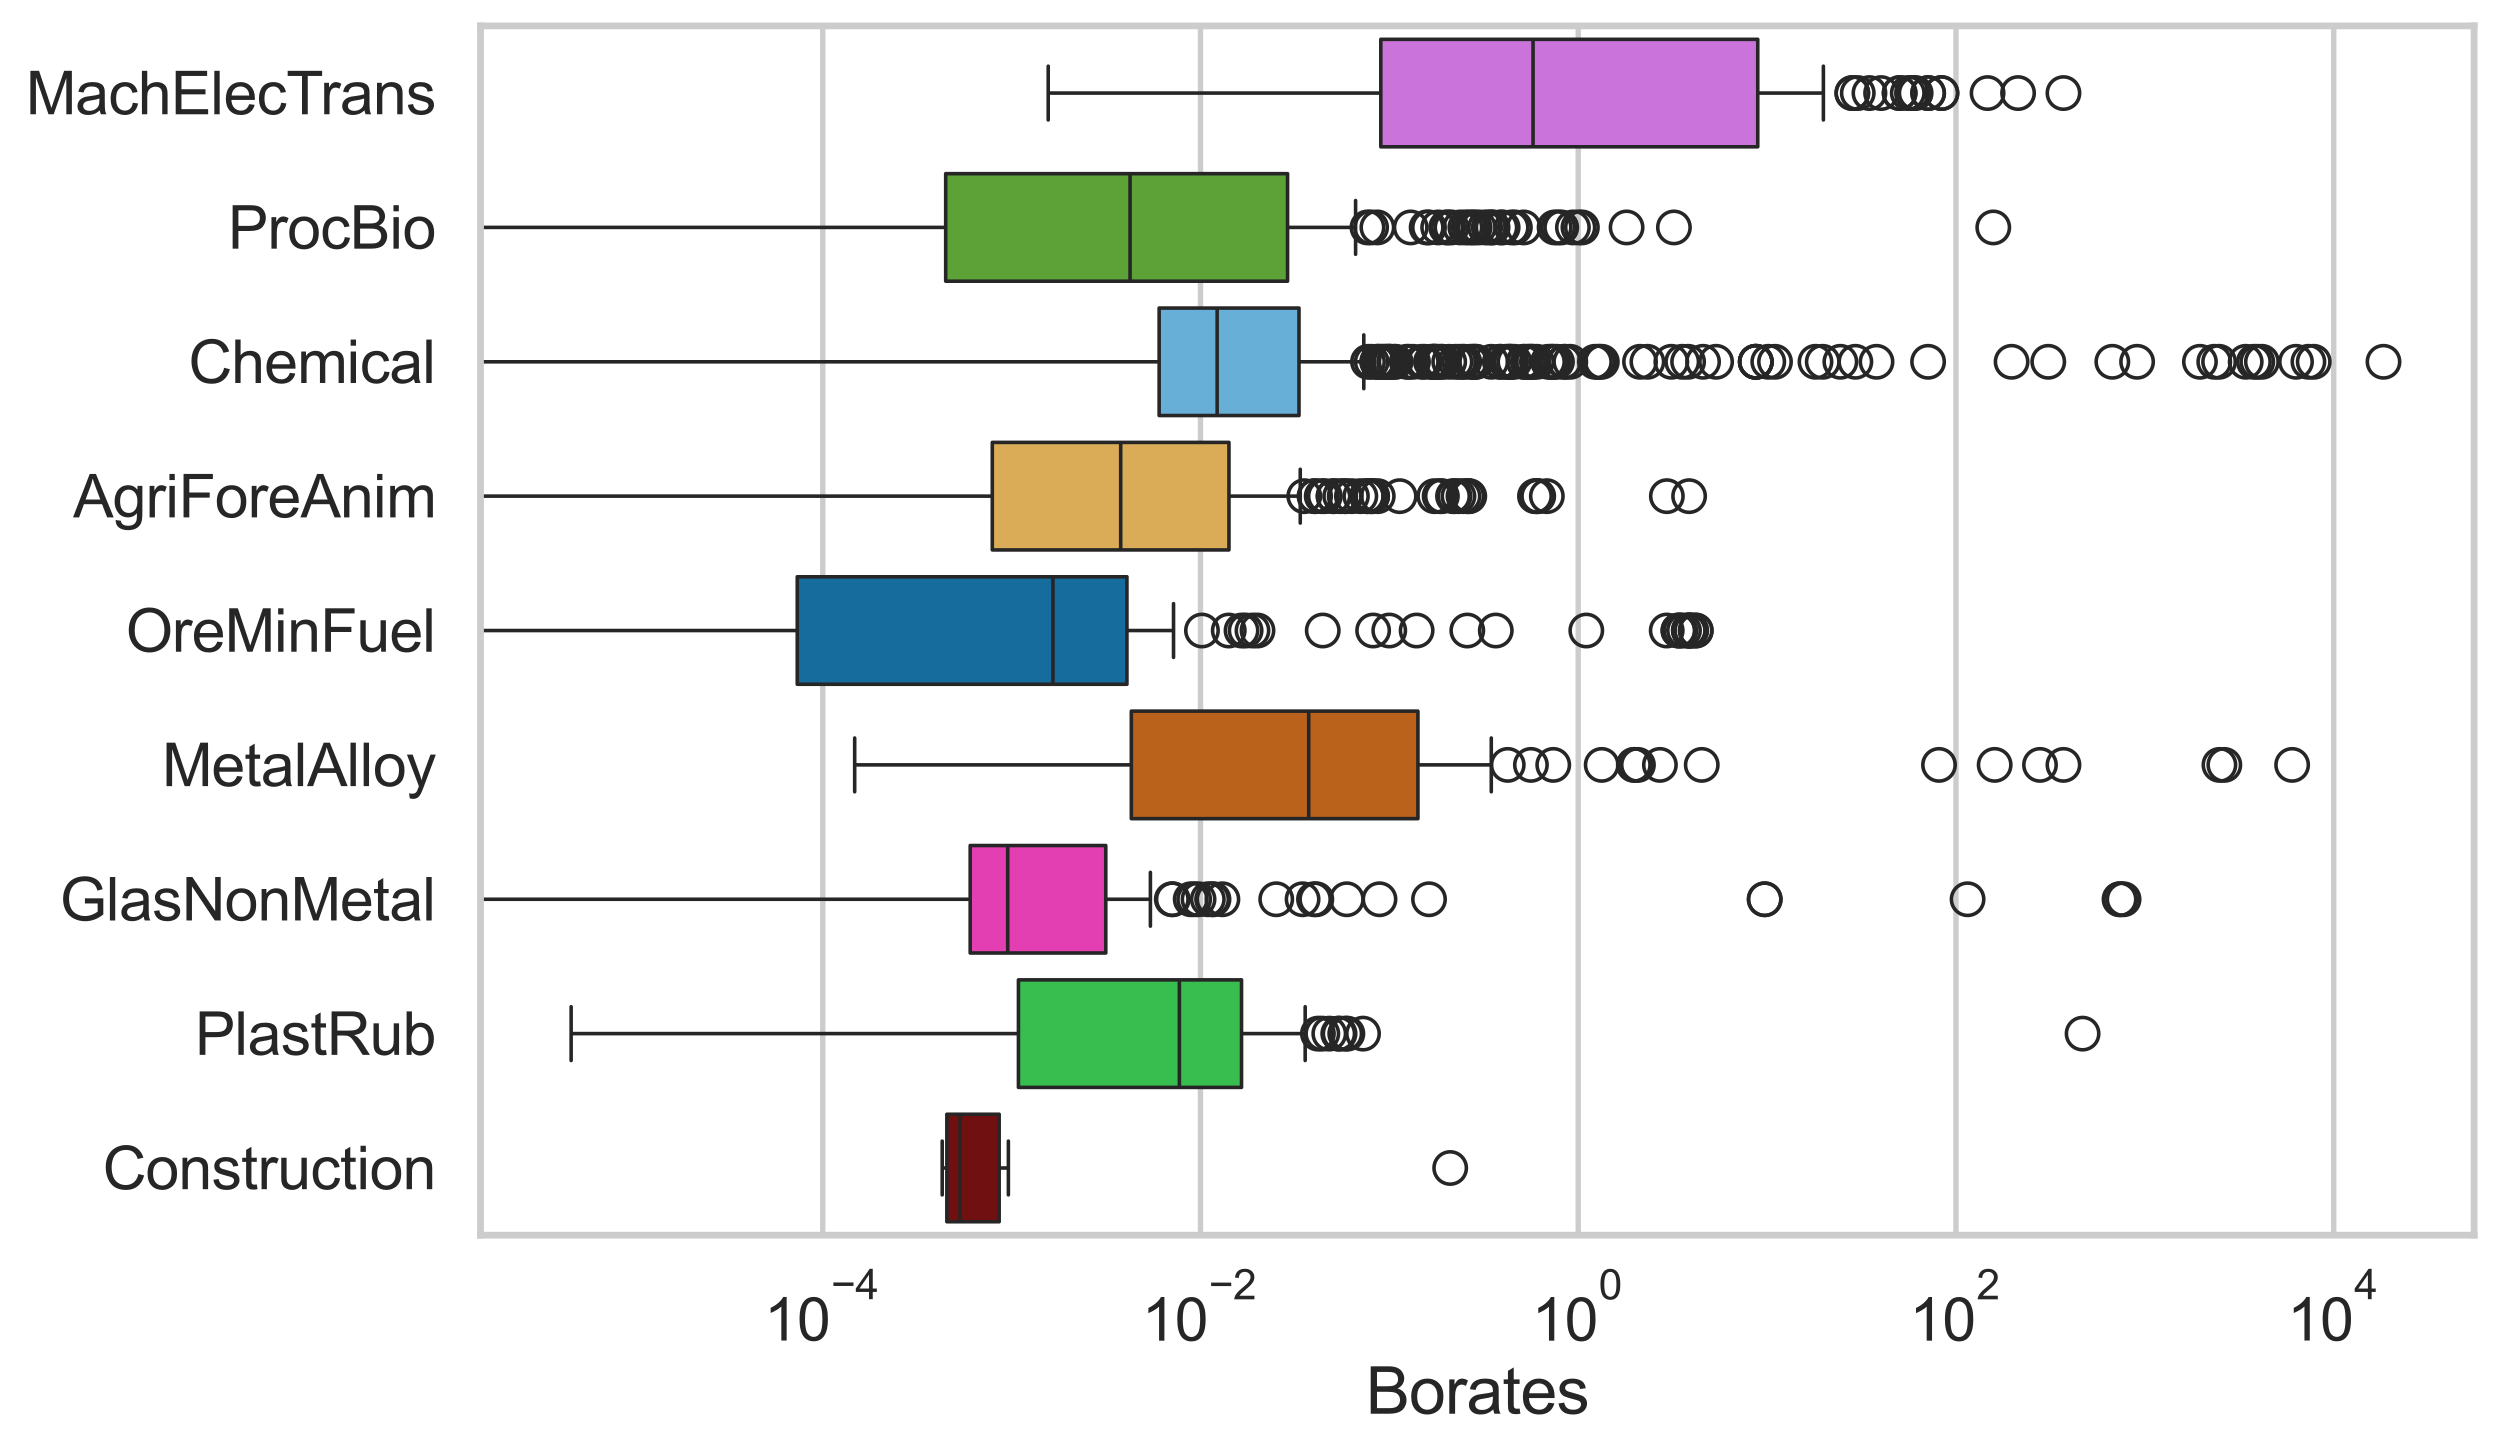 <?xml version="1.0" encoding="utf-8" standalone="no"?>
<!DOCTYPE svg PUBLIC "-//W3C//DTD SVG 1.1//EN"
  "http://www.w3.org/Graphics/SVG/1.1/DTD/svg11.dtd">
<svg xmlns:xlink="http://www.w3.org/1999/xlink" width="695.577pt" height="404.121pt" viewBox="0 0 695.577 404.121" xmlns="http://www.w3.org/2000/svg" version="1.1">
 <defs>
  <style type="text/css">*{stroke-linejoin: round; stroke-linecap: butt}</style>
 </defs>
 <g id="figure_1">
  <g id="patch_1">
   <path d="M 0 404.121 
L 695.577 404.121 
L 695.577 0 
L 0 0 
z
" style="fill: #ffffff"/>
  </g>
  <g id="axes_1">
   <g id="patch_2">
    <path d="M 133.697 343.665 
L 688.377 343.665 
L 688.377 7.2 
L 133.697 7.2 
z
" style="fill: #ffffff"/>
   </g>
   <g id="matplotlib.axis_1">
    <g id="xtick_1">
     <g id="line2d_1">
      <path d="M 228.914 343.665 
L 228.914 7.2 
" clip-path="url(#pd0b790723d)" style="fill: none; stroke: #cccccc; stroke-width: 1.5; stroke-linecap: round"/>
     </g>
     <g id="text_1">
      <!-- $\mathdefault{10^{-4}}$ -->
      <g style="fill: #262626" transform="translate(212.579 373.015) scale(0.165 -0.165)">
       <defs>
        <path id="ArialMT-31" d="M 2384 0 
L 1822 0 
L 1822 3584 
Q 1619 3391 1289 3197 
Q 959 3003 697 2906 
L 697 3450 
Q 1169 3672 1522 3987 
Q 1875 4303 2022 4600 
L 2384 4600 
L 2384 0 
z
" transform="scale(0.016)"/>
        <path id="ArialMT-30" d="M 266 2259 
Q 266 3072 433 3567 
Q 600 4063 929 4331 
Q 1259 4600 1759 4600 
Q 2128 4600 2406 4451 
Q 2684 4303 2865 4023 
Q 3047 3744 3150 3342 
Q 3253 2941 3253 2259 
Q 3253 1453 3087 958 
Q 2922 463 2592 192 
Q 2263 -78 1759 -78 
Q 1097 -78 719 397 
Q 266 969 266 2259 
z
M 844 2259 
Q 844 1131 1108 757 
Q 1372 384 1759 384 
Q 2147 384 2411 759 
Q 2675 1134 2675 2259 
Q 2675 3391 2411 3762 
Q 2147 4134 1753 4134 
Q 1366 4134 1134 3806 
Q 844 3388 844 2259 
z
" transform="scale(0.016)"/>
        <path id="ArialMT-2212" d="M 3381 1997 
L 356 1997 
L 356 2522 
L 3381 2522 
L 3381 1997 
z
" transform="scale(0.016)"/>
        <path id="ArialMT-34" d="M 2069 0 
L 2069 1097 
L 81 1097 
L 81 1613 
L 2172 4581 
L 2631 4581 
L 2631 1613 
L 3250 1613 
L 3250 1097 
L 2631 1097 
L 2631 0 
L 2069 0 
z
M 2069 1613 
L 2069 3678 
L 634 1613 
L 2069 1613 
z
" transform="scale(0.016)"/>
       </defs>
       <use xlink:href="#ArialMT-31" transform="translate(0 0.202)"/>
       <use xlink:href="#ArialMT-30" transform="translate(55.615 0.202)"/>
       <use xlink:href="#ArialMT-2212" transform="translate(112.973 69.895) scale(0.7)"/>
       <use xlink:href="#ArialMT-34" transform="translate(153.852 69.895) scale(0.7)"/>
      </g>
     </g>
    </g>
    <g id="xtick_2">
     <g id="line2d_2">
      <path d="M 334.013 343.665 
L 334.013 7.2 
" clip-path="url(#pd0b790723d)" style="fill: none; stroke: #cccccc; stroke-width: 1.5; stroke-linecap: round"/>
     </g>
     <g id="text_2">
      <!-- $\mathdefault{10^{-2}}$ -->
      <g style="fill: #262626" transform="translate(317.678 373.18) scale(0.165 -0.165)">
       <defs>
        <path id="ArialMT-32" d="M 3222 541 
L 3222 0 
L 194 0 
Q 188 203 259 391 
Q 375 700 629 1000 
Q 884 1300 1366 1694 
Q 2113 2306 2375 2664 
Q 2638 3022 2638 3341 
Q 2638 3675 2398 3904 
Q 2159 4134 1775 4134 
Q 1369 4134 1125 3890 
Q 881 3647 878 3216 
L 300 3275 
Q 359 3922 746 4261 
Q 1134 4600 1788 4600 
Q 2447 4600 2831 4234 
Q 3216 3869 3216 3328 
Q 3216 3053 3103 2787 
Q 2991 2522 2730 2228 
Q 2469 1934 1863 1422 
Q 1356 997 1212 845 
Q 1069 694 975 541 
L 3222 541 
z
" transform="scale(0.016)"/>
       </defs>
       <use xlink:href="#ArialMT-31" transform="translate(0 0.994)"/>
       <use xlink:href="#ArialMT-30" transform="translate(55.615 0.994)"/>
       <use xlink:href="#ArialMT-2212" transform="translate(112.973 70.688) scale(0.7)"/>
       <use xlink:href="#ArialMT-32" transform="translate(153.852 70.688) scale(0.7)"/>
      </g>
     </g>
    </g>
    <g id="xtick_3">
     <g id="line2d_3">
      <path d="M 439.111 343.665 
L 439.111 7.2 
" clip-path="url(#pd0b790723d)" style="fill: none; stroke: #cccccc; stroke-width: 1.5; stroke-linecap: round"/>
     </g>
     <g id="text_3">
      <!-- $\mathdefault{10^{0}}$ -->
      <g style="fill: #262626" transform="translate(426.159 373.18) scale(0.165 -0.165)">
       <use xlink:href="#ArialMT-31" transform="translate(0 0.994)"/>
       <use xlink:href="#ArialMT-30" transform="translate(55.615 0.994)"/>
       <use xlink:href="#ArialMT-30" transform="translate(112.973 70.688) scale(0.7)"/>
      </g>
     </g>
    </g>
    <g id="xtick_4">
     <g id="line2d_4">
      <path d="M 544.21 343.665 
L 544.21 7.2 
" clip-path="url(#pd0b790723d)" style="fill: none; stroke: #cccccc; stroke-width: 1.5; stroke-linecap: round"/>
     </g>
     <g id="text_4">
      <!-- $\mathdefault{10^{2}}$ -->
      <g style="fill: #262626" transform="translate(531.258 373.18) scale(0.165 -0.165)">
       <use xlink:href="#ArialMT-31" transform="translate(0 0.994)"/>
       <use xlink:href="#ArialMT-30" transform="translate(55.615 0.994)"/>
       <use xlink:href="#ArialMT-32" transform="translate(112.973 70.688) scale(0.7)"/>
      </g>
     </g>
    </g>
    <g id="xtick_5">
     <g id="line2d_5">
      <path d="M 649.309 343.665 
L 649.309 7.2 
" clip-path="url(#pd0b790723d)" style="fill: none; stroke: #cccccc; stroke-width: 1.5; stroke-linecap: round"/>
     </g>
     <g id="text_5">
      <!-- $\mathdefault{10^{4}}$ -->
      <g style="fill: #262626" transform="translate(636.356 373.015) scale(0.165 -0.165)">
       <use xlink:href="#ArialMT-31" transform="translate(0 0.202)"/>
       <use xlink:href="#ArialMT-30" transform="translate(55.615 0.202)"/>
       <use xlink:href="#ArialMT-34" transform="translate(112.973 69.895) scale(0.7)"/>
      </g>
     </g>
    </g>
    <g id="text_6">
     <!-- Borates -->
     <g style="fill: #262626" transform="translate(380.022 393.344) scale(0.18 -0.18)">
      <defs>
       <path id="ArialMT-42" d="M 469 0 
L 469 4581 
L 2188 4581 
Q 2713 4581 3030 4442 
Q 3347 4303 3526 4014 
Q 3706 3725 3706 3409 
Q 3706 3116 3547 2856 
Q 3388 2597 3066 2438 
Q 3481 2316 3704 2022 
Q 3928 1728 3928 1328 
Q 3928 1006 3792 729 
Q 3656 453 3456 303 
Q 3256 153 2954 76 
Q 2653 0 2216 0 
L 469 0 
z
M 1075 2656 
L 2066 2656 
Q 2469 2656 2644 2709 
Q 2875 2778 2992 2937 
Q 3109 3097 3109 3338 
Q 3109 3566 3000 3739 
Q 2891 3913 2687 3977 
Q 2484 4041 1991 4041 
L 1075 4041 
L 1075 2656 
z
M 1075 541 
L 2216 541 
Q 2509 541 2628 563 
Q 2838 600 2978 687 
Q 3119 775 3209 942 
Q 3300 1109 3300 1328 
Q 3300 1584 3169 1773 
Q 3038 1963 2805 2039 
Q 2572 2116 2134 2116 
L 1075 2116 
L 1075 541 
z
" transform="scale(0.016)"/>
       <path id="ArialMT-6f" d="M 213 1659 
Q 213 2581 725 3025 
Q 1153 3394 1769 3394 
Q 2453 3394 2887 2945 
Q 3322 2497 3322 1706 
Q 3322 1066 3130 698 
Q 2938 331 2570 128 
Q 2203 -75 1769 -75 
Q 1072 -75 642 372 
Q 213 819 213 1659 
z
M 791 1659 
Q 791 1022 1069 705 
Q 1347 388 1769 388 
Q 2188 388 2466 706 
Q 2744 1025 2744 1678 
Q 2744 2294 2464 2611 
Q 2184 2928 1769 2928 
Q 1347 2928 1069 2612 
Q 791 2297 791 1659 
z
" transform="scale(0.016)"/>
       <path id="ArialMT-72" d="M 416 0 
L 416 3319 
L 922 3319 
L 922 2816 
Q 1116 3169 1280 3281 
Q 1444 3394 1641 3394 
Q 1925 3394 2219 3213 
L 2025 2691 
Q 1819 2813 1613 2813 
Q 1428 2813 1281 2702 
Q 1134 2591 1072 2394 
Q 978 2094 978 1738 
L 978 0 
L 416 0 
z
" transform="scale(0.016)"/>
       <path id="ArialMT-61" d="M 2588 409 
Q 2275 144 1986 34 
Q 1697 -75 1366 -75 
Q 819 -75 525 192 
Q 231 459 231 875 
Q 231 1119 342 1320 
Q 453 1522 633 1644 
Q 813 1766 1038 1828 
Q 1203 1872 1538 1913 
Q 2219 1994 2541 2106 
Q 2544 2222 2544 2253 
Q 2544 2597 2384 2738 
Q 2169 2928 1744 2928 
Q 1347 2928 1158 2789 
Q 969 2650 878 2297 
L 328 2372 
Q 403 2725 575 2942 
Q 747 3159 1072 3276 
Q 1397 3394 1825 3394 
Q 2250 3394 2515 3294 
Q 2781 3194 2906 3042 
Q 3031 2891 3081 2659 
Q 3109 2516 3109 2141 
L 3109 1391 
Q 3109 606 3145 398 
Q 3181 191 3288 0 
L 2700 0 
Q 2613 175 2588 409 
z
M 2541 1666 
Q 2234 1541 1622 1453 
Q 1275 1403 1131 1340 
Q 988 1278 909 1158 
Q 831 1038 831 891 
Q 831 666 1001 516 
Q 1172 366 1500 366 
Q 1825 366 2078 508 
Q 2331 650 2450 897 
Q 2541 1088 2541 1459 
L 2541 1666 
z
" transform="scale(0.016)"/>
       <path id="ArialMT-74" d="M 1650 503 
L 1731 6 
Q 1494 -44 1306 -44 
Q 1000 -44 831 53 
Q 663 150 594 308 
Q 525 466 525 972 
L 525 2881 
L 113 2881 
L 113 3319 
L 525 3319 
L 525 4141 
L 1084 4478 
L 1084 3319 
L 1650 3319 
L 1650 2881 
L 1084 2881 
L 1084 941 
Q 1084 700 1114 631 
Q 1144 563 1211 522 
Q 1278 481 1403 481 
Q 1497 481 1650 503 
z
" transform="scale(0.016)"/>
       <path id="ArialMT-65" d="M 2694 1069 
L 3275 997 
Q 3138 488 2766 206 
Q 2394 -75 1816 -75 
Q 1088 -75 661 373 
Q 234 822 234 1631 
Q 234 2469 665 2931 
Q 1097 3394 1784 3394 
Q 2450 3394 2872 2941 
Q 3294 2488 3294 1666 
Q 3294 1616 3291 1516 
L 816 1516 
Q 847 969 1125 678 
Q 1403 388 1819 388 
Q 2128 388 2347 550 
Q 2566 713 2694 1069 
z
M 847 1978 
L 2700 1978 
Q 2663 2397 2488 2606 
Q 2219 2931 1791 2931 
Q 1403 2931 1139 2672 
Q 875 2413 847 1978 
z
" transform="scale(0.016)"/>
       <path id="ArialMT-73" d="M 197 991 
L 753 1078 
Q 800 744 1014 566 
Q 1228 388 1613 388 
Q 2000 388 2187 545 
Q 2375 703 2375 916 
Q 2375 1106 2209 1216 
Q 2094 1291 1634 1406 
Q 1016 1563 777 1677 
Q 538 1791 414 1992 
Q 291 2194 291 2438 
Q 291 2659 392 2848 
Q 494 3038 669 3163 
Q 800 3259 1026 3326 
Q 1253 3394 1513 3394 
Q 1903 3394 2198 3281 
Q 2494 3169 2634 2976 
Q 2775 2784 2828 2463 
L 2278 2388 
Q 2241 2644 2061 2787 
Q 1881 2931 1553 2931 
Q 1166 2931 1000 2803 
Q 834 2675 834 2503 
Q 834 2394 903 2306 
Q 972 2216 1119 2156 
Q 1203 2125 1616 2013 
Q 2213 1853 2448 1751 
Q 2684 1650 2818 1456 
Q 2953 1263 2953 975 
Q 2953 694 2789 445 
Q 2625 197 2315 61 
Q 2006 -75 1616 -75 
Q 969 -75 630 194 
Q 291 463 197 991 
z
" transform="scale(0.016)"/>
      </defs>
      <use xlink:href="#ArialMT-42"/>
      <use xlink:href="#ArialMT-6f" transform="translate(66.699 0)"/>
      <use xlink:href="#ArialMT-72" transform="translate(122.314 0)"/>
      <use xlink:href="#ArialMT-61" transform="translate(155.615 0)"/>
      <use xlink:href="#ArialMT-74" transform="translate(211.23 0)"/>
      <use xlink:href="#ArialMT-65" transform="translate(239.014 0)"/>
      <use xlink:href="#ArialMT-73" transform="translate(294.629 0)"/>
     </g>
    </g>
   </g>
   <g id="matplotlib.axis_2">
    <g id="ytick_1">
     <g id="text_7">
      <!-- MachElecTrans -->
      <g style="fill: #262626" transform="translate(7.2 31.798) scale(0.165 -0.165)">
       <defs>
        <path id="ArialMT-4d" d="M 475 0 
L 475 4581 
L 1388 4581 
L 2472 1338 
Q 2622 884 2691 659 
Q 2769 909 2934 1394 
L 4031 4581 
L 4847 4581 
L 4847 0 
L 4263 0 
L 4263 3834 
L 2931 0 
L 2384 0 
L 1059 3900 
L 1059 0 
L 475 0 
z
" transform="scale(0.016)"/>
        <path id="ArialMT-63" d="M 2588 1216 
L 3141 1144 
Q 3050 572 2676 248 
Q 2303 -75 1759 -75 
Q 1078 -75 664 370 
Q 250 816 250 1647 
Q 250 2184 428 2587 
Q 606 2991 970 3192 
Q 1334 3394 1763 3394 
Q 2303 3394 2647 3120 
Q 2991 2847 3088 2344 
L 2541 2259 
Q 2463 2594 2264 2762 
Q 2066 2931 1784 2931 
Q 1359 2931 1093 2626 
Q 828 2322 828 1663 
Q 828 994 1084 691 
Q 1341 388 1753 388 
Q 2084 388 2306 591 
Q 2528 794 2588 1216 
z
" transform="scale(0.016)"/>
        <path id="ArialMT-68" d="M 422 0 
L 422 4581 
L 984 4581 
L 984 2938 
Q 1378 3394 1978 3394 
Q 2347 3394 2619 3248 
Q 2891 3103 3008 2847 
Q 3125 2591 3125 2103 
L 3125 0 
L 2563 0 
L 2563 2103 
Q 2563 2525 2380 2717 
Q 2197 2909 1863 2909 
Q 1613 2909 1392 2779 
Q 1172 2650 1078 2428 
Q 984 2206 984 1816 
L 984 0 
L 422 0 
z
" transform="scale(0.016)"/>
        <path id="ArialMT-45" d="M 506 0 
L 506 4581 
L 3819 4581 
L 3819 4041 
L 1113 4041 
L 1113 2638 
L 3647 2638 
L 3647 2100 
L 1113 2100 
L 1113 541 
L 3925 541 
L 3925 0 
L 506 0 
z
" transform="scale(0.016)"/>
        <path id="ArialMT-6c" d="M 409 0 
L 409 4581 
L 972 4581 
L 972 0 
L 409 0 
z
" transform="scale(0.016)"/>
        <path id="ArialMT-54" d="M 1659 0 
L 1659 4041 
L 150 4041 
L 150 4581 
L 3781 4581 
L 3781 4041 
L 2266 4041 
L 2266 0 
L 1659 0 
z
" transform="scale(0.016)"/>
        <path id="ArialMT-6e" d="M 422 0 
L 422 3319 
L 928 3319 
L 928 2847 
Q 1294 3394 1984 3394 
Q 2284 3394 2536 3286 
Q 2788 3178 2913 3003 
Q 3038 2828 3088 2588 
Q 3119 2431 3119 2041 
L 3119 0 
L 2556 0 
L 2556 2019 
Q 2556 2363 2490 2533 
Q 2425 2703 2258 2804 
Q 2091 2906 1866 2906 
Q 1506 2906 1245 2678 
Q 984 2450 984 1813 
L 984 0 
L 422 0 
z
" transform="scale(0.016)"/>
       </defs>
       <use xlink:href="#ArialMT-4d"/>
       <use xlink:href="#ArialMT-61" transform="translate(83.301 0)"/>
       <use xlink:href="#ArialMT-63" transform="translate(138.916 0)"/>
       <use xlink:href="#ArialMT-68" transform="translate(188.916 0)"/>
       <use xlink:href="#ArialMT-45" transform="translate(244.531 0)"/>
       <use xlink:href="#ArialMT-6c" transform="translate(311.23 0)"/>
       <use xlink:href="#ArialMT-65" transform="translate(333.447 0)"/>
       <use xlink:href="#ArialMT-63" transform="translate(389.062 0)"/>
       <use xlink:href="#ArialMT-54" transform="translate(439.062 0)"/>
       <use xlink:href="#ArialMT-72" transform="translate(496.396 0)"/>
       <use xlink:href="#ArialMT-61" transform="translate(529.697 0)"/>
       <use xlink:href="#ArialMT-6e" transform="translate(585.312 0)"/>
       <use xlink:href="#ArialMT-73" transform="translate(640.928 0)"/>
      </g>
     </g>
    </g>
    <g id="ytick_2">
     <g id="text_8">
      <!-- ProcBio -->
      <g style="fill: #262626" transform="translate(63.424 69.183) scale(0.165 -0.165)">
       <defs>
        <path id="ArialMT-50" d="M 494 0 
L 494 4581 
L 2222 4581 
Q 2678 4581 2919 4538 
Q 3256 4481 3484 4323 
Q 3713 4166 3852 3881 
Q 3991 3597 3991 3256 
Q 3991 2672 3619 2267 
Q 3247 1863 2275 1863 
L 1100 1863 
L 1100 0 
L 494 0 
z
M 1100 2403 
L 2284 2403 
Q 2872 2403 3119 2622 
Q 3366 2841 3366 3238 
Q 3366 3525 3220 3729 
Q 3075 3934 2838 4000 
Q 2684 4041 2272 4041 
L 1100 4041 
L 1100 2403 
z
" transform="scale(0.016)"/>
        <path id="ArialMT-69" d="M 425 3934 
L 425 4581 
L 988 4581 
L 988 3934 
L 425 3934 
z
M 425 0 
L 425 3319 
L 988 3319 
L 988 0 
L 425 0 
z
" transform="scale(0.016)"/>
       </defs>
       <use xlink:href="#ArialMT-50"/>
       <use xlink:href="#ArialMT-72" transform="translate(66.699 0)"/>
       <use xlink:href="#ArialMT-6f" transform="translate(100 0)"/>
       <use xlink:href="#ArialMT-63" transform="translate(155.615 0)"/>
       <use xlink:href="#ArialMT-42" transform="translate(205.615 0)"/>
       <use xlink:href="#ArialMT-69" transform="translate(272.314 0)"/>
       <use xlink:href="#ArialMT-6f" transform="translate(294.531 0)"/>
      </g>
     </g>
    </g>
    <g id="ytick_3">
     <g id="text_9">
      <!-- Chemical -->
      <g style="fill: #262626" transform="translate(52.428 106.568) scale(0.165 -0.165)">
       <defs>
        <path id="ArialMT-43" d="M 3763 1606 
L 4369 1453 
Q 4178 706 3683 314 
Q 3188 -78 2472 -78 
Q 1731 -78 1267 223 
Q 803 525 561 1097 
Q 319 1669 319 2325 
Q 319 3041 592 3573 
Q 866 4106 1370 4382 
Q 1875 4659 2481 4659 
Q 3169 4659 3637 4309 
Q 4106 3959 4291 3325 
L 3694 3184 
Q 3534 3684 3231 3912 
Q 2928 4141 2469 4141 
Q 1941 4141 1586 3887 
Q 1231 3634 1087 3207 
Q 944 2781 944 2328 
Q 944 1744 1114 1308 
Q 1284 872 1643 656 
Q 2003 441 2422 441 
Q 2931 441 3284 734 
Q 3638 1028 3763 1606 
z
" transform="scale(0.016)"/>
        <path id="ArialMT-6d" d="M 422 0 
L 422 3319 
L 925 3319 
L 925 2853 
Q 1081 3097 1340 3245 
Q 1600 3394 1931 3394 
Q 2300 3394 2536 3241 
Q 2772 3088 2869 2813 
Q 3263 3394 3894 3394 
Q 4388 3394 4653 3120 
Q 4919 2847 4919 2278 
L 4919 0 
L 4359 0 
L 4359 2091 
Q 4359 2428 4304 2576 
Q 4250 2725 4106 2815 
Q 3963 2906 3769 2906 
Q 3419 2906 3187 2673 
Q 2956 2441 2956 1928 
L 2956 0 
L 2394 0 
L 2394 2156 
Q 2394 2531 2256 2718 
Q 2119 2906 1806 2906 
Q 1569 2906 1367 2781 
Q 1166 2656 1075 2415 
Q 984 2175 984 1722 
L 984 0 
L 422 0 
z
" transform="scale(0.016)"/>
       </defs>
       <use xlink:href="#ArialMT-43"/>
       <use xlink:href="#ArialMT-68" transform="translate(72.217 0)"/>
       <use xlink:href="#ArialMT-65" transform="translate(127.832 0)"/>
       <use xlink:href="#ArialMT-6d" transform="translate(183.447 0)"/>
       <use xlink:href="#ArialMT-69" transform="translate(266.748 0)"/>
       <use xlink:href="#ArialMT-63" transform="translate(288.965 0)"/>
       <use xlink:href="#ArialMT-61" transform="translate(338.965 0)"/>
       <use xlink:href="#ArialMT-6c" transform="translate(394.58 0)"/>
      </g>
     </g>
    </g>
    <g id="ytick_4">
     <g id="text_10">
      <!-- AgriForeAnim -->
      <g style="fill: #262626" transform="translate(20.341 143.953) scale(0.165 -0.165)">
       <defs>
        <path id="ArialMT-41" d="M -9 0 
L 1750 4581 
L 2403 4581 
L 4278 0 
L 3588 0 
L 3053 1388 
L 1138 1388 
L 634 0 
L -9 0 
z
M 1313 1881 
L 2866 1881 
L 2388 3150 
Q 2169 3728 2063 4100 
Q 1975 3659 1816 3225 
L 1313 1881 
z
" transform="scale(0.016)"/>
        <path id="ArialMT-67" d="M 319 -275 
L 866 -356 
Q 900 -609 1056 -725 
Q 1266 -881 1628 -881 
Q 2019 -881 2231 -725 
Q 2444 -569 2519 -288 
Q 2563 -116 2559 434 
Q 2191 0 1641 0 
Q 956 0 581 494 
Q 206 988 206 1678 
Q 206 2153 378 2554 
Q 550 2956 876 3175 
Q 1203 3394 1644 3394 
Q 2231 3394 2613 2919 
L 2613 3319 
L 3131 3319 
L 3131 450 
Q 3131 -325 2973 -648 
Q 2816 -972 2473 -1159 
Q 2131 -1347 1631 -1347 
Q 1038 -1347 672 -1080 
Q 306 -813 319 -275 
z
M 784 1719 
Q 784 1066 1043 766 
Q 1303 466 1694 466 
Q 2081 466 2343 764 
Q 2606 1063 2606 1700 
Q 2606 2309 2336 2618 
Q 2066 2928 1684 2928 
Q 1309 2928 1046 2623 
Q 784 2319 784 1719 
z
" transform="scale(0.016)"/>
        <path id="ArialMT-46" d="M 525 0 
L 525 4581 
L 3616 4581 
L 3616 4041 
L 1131 4041 
L 1131 2622 
L 3281 2622 
L 3281 2081 
L 1131 2081 
L 1131 0 
L 525 0 
z
" transform="scale(0.016)"/>
       </defs>
       <use xlink:href="#ArialMT-41"/>
       <use xlink:href="#ArialMT-67" transform="translate(66.699 0)"/>
       <use xlink:href="#ArialMT-72" transform="translate(122.314 0)"/>
       <use xlink:href="#ArialMT-69" transform="translate(155.615 0)"/>
       <use xlink:href="#ArialMT-46" transform="translate(177.832 0)"/>
       <use xlink:href="#ArialMT-6f" transform="translate(238.916 0)"/>
       <use xlink:href="#ArialMT-72" transform="translate(294.531 0)"/>
       <use xlink:href="#ArialMT-65" transform="translate(327.832 0)"/>
       <use xlink:href="#ArialMT-41" transform="translate(383.447 0)"/>
       <use xlink:href="#ArialMT-6e" transform="translate(450.146 0)"/>
       <use xlink:href="#ArialMT-69" transform="translate(505.762 0)"/>
       <use xlink:href="#ArialMT-6d" transform="translate(527.979 0)"/>
      </g>
     </g>
    </g>
    <g id="ytick_5">
     <g id="text_11">
      <!-- OreMinFuel -->
      <g style="fill: #262626" transform="translate(35.013 181.337) scale(0.165 -0.165)">
       <defs>
        <path id="ArialMT-4f" d="M 309 2231 
Q 309 3372 921 4017 
Q 1534 4663 2503 4663 
Q 3138 4663 3647 4359 
Q 4156 4056 4423 3514 
Q 4691 2972 4691 2284 
Q 4691 1588 4409 1038 
Q 4128 488 3612 205 
Q 3097 -78 2500 -78 
Q 1853 -78 1343 234 
Q 834 547 571 1087 
Q 309 1628 309 2231 
z
M 934 2222 
Q 934 1394 1379 917 
Q 1825 441 2497 441 
Q 3181 441 3623 922 
Q 4066 1403 4066 2288 
Q 4066 2847 3877 3264 
Q 3688 3681 3323 3911 
Q 2959 4141 2506 4141 
Q 1863 4141 1398 3698 
Q 934 3256 934 2222 
z
" transform="scale(0.016)"/>
        <path id="ArialMT-75" d="M 2597 0 
L 2597 488 
Q 2209 -75 1544 -75 
Q 1250 -75 995 37 
Q 741 150 617 320 
Q 494 491 444 738 
Q 409 903 409 1263 
L 409 3319 
L 972 3319 
L 972 1478 
Q 972 1038 1006 884 
Q 1059 663 1231 536 
Q 1403 409 1656 409 
Q 1909 409 2131 539 
Q 2353 669 2445 892 
Q 2538 1116 2538 1541 
L 2538 3319 
L 3100 3319 
L 3100 0 
L 2597 0 
z
" transform="scale(0.016)"/>
       </defs>
       <use xlink:href="#ArialMT-4f"/>
       <use xlink:href="#ArialMT-72" transform="translate(77.783 0)"/>
       <use xlink:href="#ArialMT-65" transform="translate(111.084 0)"/>
       <use xlink:href="#ArialMT-4d" transform="translate(166.699 0)"/>
       <use xlink:href="#ArialMT-69" transform="translate(250 0)"/>
       <use xlink:href="#ArialMT-6e" transform="translate(272.217 0)"/>
       <use xlink:href="#ArialMT-46" transform="translate(327.832 0)"/>
       <use xlink:href="#ArialMT-75" transform="translate(388.916 0)"/>
       <use xlink:href="#ArialMT-65" transform="translate(444.531 0)"/>
       <use xlink:href="#ArialMT-6c" transform="translate(500.146 0)"/>
      </g>
     </g>
    </g>
    <g id="ytick_6">
     <g id="text_12">
      <!-- MetalAlloy -->
      <g style="fill: #262626" transform="translate(45.088 218.722) scale(0.165 -0.165)">
       <defs>
        <path id="ArialMT-79" d="M 397 -1278 
L 334 -750 
Q 519 -800 656 -800 
Q 844 -800 956 -737 
Q 1069 -675 1141 -563 
Q 1194 -478 1313 -144 
Q 1328 -97 1363 -6 
L 103 3319 
L 709 3319 
L 1400 1397 
Q 1534 1031 1641 628 
Q 1738 1016 1872 1384 
L 2581 3319 
L 3144 3319 
L 1881 -56 
Q 1678 -603 1566 -809 
Q 1416 -1088 1222 -1217 
Q 1028 -1347 759 -1347 
Q 597 -1347 397 -1278 
z
" transform="scale(0.016)"/>
       </defs>
       <use xlink:href="#ArialMT-4d"/>
       <use xlink:href="#ArialMT-65" transform="translate(83.301 0)"/>
       <use xlink:href="#ArialMT-74" transform="translate(138.916 0)"/>
       <use xlink:href="#ArialMT-61" transform="translate(166.699 0)"/>
       <use xlink:href="#ArialMT-6c" transform="translate(222.314 0)"/>
       <use xlink:href="#ArialMT-41" transform="translate(244.531 0)"/>
       <use xlink:href="#ArialMT-6c" transform="translate(311.23 0)"/>
       <use xlink:href="#ArialMT-6c" transform="translate(333.447 0)"/>
       <use xlink:href="#ArialMT-6f" transform="translate(355.664 0)"/>
       <use xlink:href="#ArialMT-79" transform="translate(411.279 0)"/>
      </g>
     </g>
    </g>
    <g id="ytick_7">
     <g id="text_13">
      <!-- GlasNonMetal -->
      <g style="fill: #262626" transform="translate(16.659 256.107) scale(0.165 -0.165)">
       <defs>
        <path id="ArialMT-47" d="M 2638 1797 
L 2638 2334 
L 4578 2338 
L 4578 638 
Q 4131 281 3656 101 
Q 3181 -78 2681 -78 
Q 2006 -78 1454 211 
Q 903 500 622 1047 
Q 341 1594 341 2269 
Q 341 2938 620 3517 
Q 900 4097 1425 4378 
Q 1950 4659 2634 4659 
Q 3131 4659 3532 4498 
Q 3934 4338 4162 4050 
Q 4391 3763 4509 3300 
L 3963 3150 
Q 3859 3500 3706 3700 
Q 3553 3900 3268 4020 
Q 2984 4141 2638 4141 
Q 2222 4141 1919 4014 
Q 1616 3888 1430 3681 
Q 1244 3475 1141 3228 
Q 966 2803 966 2306 
Q 966 1694 1177 1281 
Q 1388 869 1791 669 
Q 2194 469 2647 469 
Q 3041 469 3416 620 
Q 3791 772 3984 944 
L 3984 1797 
L 2638 1797 
z
" transform="scale(0.016)"/>
        <path id="ArialMT-4e" d="M 488 0 
L 488 4581 
L 1109 4581 
L 3516 984 
L 3516 4581 
L 4097 4581 
L 4097 0 
L 3475 0 
L 1069 3600 
L 1069 0 
L 488 0 
z
" transform="scale(0.016)"/>
       </defs>
       <use xlink:href="#ArialMT-47"/>
       <use xlink:href="#ArialMT-6c" transform="translate(77.783 0)"/>
       <use xlink:href="#ArialMT-61" transform="translate(100 0)"/>
       <use xlink:href="#ArialMT-73" transform="translate(155.615 0)"/>
       <use xlink:href="#ArialMT-4e" transform="translate(205.615 0)"/>
       <use xlink:href="#ArialMT-6f" transform="translate(277.832 0)"/>
       <use xlink:href="#ArialMT-6e" transform="translate(333.447 0)"/>
       <use xlink:href="#ArialMT-4d" transform="translate(389.062 0)"/>
       <use xlink:href="#ArialMT-65" transform="translate(472.363 0)"/>
       <use xlink:href="#ArialMT-74" transform="translate(527.979 0)"/>
       <use xlink:href="#ArialMT-61" transform="translate(555.762 0)"/>
       <use xlink:href="#ArialMT-6c" transform="translate(611.377 0)"/>
      </g>
     </g>
    </g>
    <g id="ytick_8">
     <g id="text_14">
      <!-- PlastRub -->
      <g style="fill: #262626" transform="translate(54.248 293.492) scale(0.165 -0.165)">
       <defs>
        <path id="ArialMT-52" d="M 503 0 
L 503 4581 
L 2534 4581 
Q 3147 4581 3465 4457 
Q 3784 4334 3975 4021 
Q 4166 3709 4166 3331 
Q 4166 2844 3850 2509 
Q 3534 2175 2875 2084 
Q 3116 1969 3241 1856 
Q 3506 1613 3744 1247 
L 4541 0 
L 3778 0 
L 3172 953 
Q 2906 1366 2734 1584 
Q 2563 1803 2427 1890 
Q 2291 1978 2150 2013 
Q 2047 2034 1813 2034 
L 1109 2034 
L 1109 0 
L 503 0 
z
M 1109 2559 
L 2413 2559 
Q 2828 2559 3062 2645 
Q 3297 2731 3419 2920 
Q 3541 3109 3541 3331 
Q 3541 3656 3305 3865 
Q 3069 4075 2559 4075 
L 1109 4075 
L 1109 2559 
z
" transform="scale(0.016)"/>
        <path id="ArialMT-62" d="M 941 0 
L 419 0 
L 419 4581 
L 981 4581 
L 981 2947 
Q 1338 3394 1891 3394 
Q 2197 3394 2470 3270 
Q 2744 3147 2920 2923 
Q 3097 2700 3197 2384 
Q 3297 2069 3297 1709 
Q 3297 856 2875 390 
Q 2453 -75 1863 -75 
Q 1275 -75 941 416 
L 941 0 
z
M 934 1684 
Q 934 1088 1097 822 
Q 1363 388 1816 388 
Q 2184 388 2453 708 
Q 2722 1028 2722 1663 
Q 2722 2313 2464 2622 
Q 2206 2931 1841 2931 
Q 1472 2931 1203 2611 
Q 934 2291 934 1684 
z
" transform="scale(0.016)"/>
       </defs>
       <use xlink:href="#ArialMT-50"/>
       <use xlink:href="#ArialMT-6c" transform="translate(66.699 0)"/>
       <use xlink:href="#ArialMT-61" transform="translate(88.916 0)"/>
       <use xlink:href="#ArialMT-73" transform="translate(144.531 0)"/>
       <use xlink:href="#ArialMT-74" transform="translate(194.531 0)"/>
       <use xlink:href="#ArialMT-52" transform="translate(222.314 0)"/>
       <use xlink:href="#ArialMT-75" transform="translate(294.531 0)"/>
       <use xlink:href="#ArialMT-62" transform="translate(350.146 0)"/>
      </g>
     </g>
    </g>
    <g id="ytick_9">
     <g id="text_15">
      <!-- Construction -->
      <g style="fill: #262626" transform="translate(28.575 330.877) scale(0.165 -0.165)">
       <use xlink:href="#ArialMT-43"/>
       <use xlink:href="#ArialMT-6f" transform="translate(72.217 0)"/>
       <use xlink:href="#ArialMT-6e" transform="translate(127.832 0)"/>
       <use xlink:href="#ArialMT-73" transform="translate(183.447 0)"/>
       <use xlink:href="#ArialMT-74" transform="translate(233.447 0)"/>
       <use xlink:href="#ArialMT-72" transform="translate(261.23 0)"/>
       <use xlink:href="#ArialMT-75" transform="translate(294.531 0)"/>
       <use xlink:href="#ArialMT-63" transform="translate(350.146 0)"/>
       <use xlink:href="#ArialMT-74" transform="translate(400.146 0)"/>
       <use xlink:href="#ArialMT-69" transform="translate(427.93 0)"/>
       <use xlink:href="#ArialMT-6f" transform="translate(450.146 0)"/>
       <use xlink:href="#ArialMT-6e" transform="translate(505.762 0)"/>
      </g>
     </g>
    </g>
   </g>
   <g id="patch_3">
    <path d="M 384.185 10.938 
L 384.185 40.846 
L 489.058 40.846 
L 489.058 10.938 
L 384.185 10.938 
z
" clip-path="url(#pd0b790723d)" style="fill: #ca74db; stroke: #262626; stroke-linejoin: miter"/>
   </g>
   <g id="line2d_6">
    <path d="M 384.185 25.892 
L 291.645 25.892 
" clip-path="url(#pd0b790723d)" style="fill: none; stroke: #262626"/>
   </g>
   <g id="line2d_7">
    <path d="M 489.058 25.892 
L 507.322 25.892 
" clip-path="url(#pd0b790723d)" style="fill: none; stroke: #262626"/>
   </g>
   <g id="line2d_8">
    <path d="M 291.645 18.415 
L 291.645 33.369 
" clip-path="url(#pd0b790723d)" style="fill: none; stroke: #262626; stroke-linecap: round"/>
   </g>
   <g id="line2d_9">
    <path d="M 507.322 18.415 
L 507.322 33.369 
" clip-path="url(#pd0b790723d)" style="fill: none; stroke: #262626; stroke-linecap: round"/>
   </g>
   <g id="line2d_10">
    <defs>
     <path id="mae27920787" d="M 0 4.5 
C 1.193 4.5 2.338 4.026 3.182 3.182 
C 4.026 2.338 4.5 1.193 4.5 0 
C 4.5 -1.193 4.026 -2.338 3.182 -3.182 
C 2.338 -4.026 1.193 -4.5 0 -4.5 
C -1.193 -4.5 -2.338 -4.026 -3.182 -3.182 
C -4.026 -2.338 -4.5 -1.193 -4.5 0 
C -4.5 1.193 -4.026 2.338 -3.182 3.182 
C -2.338 4.026 -1.193 4.5 0 4.5 
z
" style="stroke: #262626"/>
    </defs>
    <g clip-path="url(#pd0b790723d)">
     <use xlink:href="#mae27920787" x="520.139" y="25.892" style="fill-opacity: 0; stroke: #262626"/>
     <use xlink:href="#mae27920787" x="528.538" y="25.892" style="fill-opacity: 0; stroke: #262626"/>
     <use xlink:href="#mae27920787" x="530.808" y="25.892" style="fill-opacity: 0; stroke: #262626"/>
     <use xlink:href="#mae27920787" x="532.039" y="25.892" style="fill-opacity: 0; stroke: #262626"/>
     <use xlink:href="#mae27920787" x="540.173" y="25.892" style="fill-opacity: 0; stroke: #262626"/>
     <use xlink:href="#mae27920787" x="553.007" y="25.892" style="fill-opacity: 0; stroke: #262626"/>
     <use xlink:href="#mae27920787" x="516.889" y="25.892" style="fill-opacity: 0; stroke: #262626"/>
     <use xlink:href="#mae27920787" x="561.489" y="25.892" style="fill-opacity: 0; stroke: #262626"/>
     <use xlink:href="#mae27920787" x="515.378" y="25.892" style="fill-opacity: 0; stroke: #262626"/>
     <use xlink:href="#mae27920787" x="515.379" y="25.892" style="fill-opacity: 0; stroke: #262626"/>
     <use xlink:href="#mae27920787" x="536.468" y="25.892" style="fill-opacity: 0; stroke: #262626"/>
     <use xlink:href="#mae27920787" x="574.117" y="25.892" style="fill-opacity: 0; stroke: #262626"/>
     <use xlink:href="#mae27920787" x="528.536" y="25.892" style="fill-opacity: 0; stroke: #262626"/>
     <use xlink:href="#mae27920787" x="532.036" y="25.892" style="fill-opacity: 0; stroke: #262626"/>
     <use xlink:href="#mae27920787" x="523.383" y="25.892" style="fill-opacity: 0; stroke: #262626"/>
     <use xlink:href="#mae27920787" x="532.987" y="25.892" style="fill-opacity: 0; stroke: #262626"/>
     <use xlink:href="#mae27920787" x="536.466" y="25.892" style="fill-opacity: 0; stroke: #262626"/>
     <use xlink:href="#mae27920787" x="540.171" y="25.892" style="fill-opacity: 0; stroke: #262626"/>
    </g>
   </g>
   <g id="patch_4">
    <path d="M 263.121 48.323 
L 263.121 78.231 
L 358.24 78.231 
L 358.24 48.323 
L 263.121 48.323 
z
" clip-path="url(#pd0b790723d)" style="fill: #5ca236; stroke: #262626; stroke-linejoin: miter"/>
   </g>
   <g id="line2d_11">
    <path d="M 263.121 63.277 
L -1 63.277 
" clip-path="url(#pd0b790723d)" style="fill: none; stroke: #262626"/>
   </g>
   <g id="line2d_12">
    <path d="M 358.24 63.277 
L 377.168 63.277 
" clip-path="url(#pd0b790723d)" style="fill: none; stroke: #262626"/>
   </g>
   <g id="line2d_13">
    <path clip-path="url(#pd0b790723d)" style="fill: none; stroke: #262626; stroke-linecap: round"/>
   </g>
   <g id="line2d_14">
    <path d="M 377.168 55.8 
L 377.168 70.754 
" clip-path="url(#pd0b790723d)" style="fill: none; stroke: #262626; stroke-linecap: round"/>
   </g>
   <g id="line2d_15">
    <g clip-path="url(#pd0b790723d)">
     <use xlink:href="#mae27920787" x="554.592" y="63.277" style="fill-opacity: 0; stroke: #262626"/>
     <use xlink:href="#mae27920787" x="407.718" y="63.277" style="fill-opacity: 0; stroke: #262626"/>
     <use xlink:href="#mae27920787" x="402.93" y="63.277" style="fill-opacity: 0; stroke: #262626"/>
     <use xlink:href="#mae27920787" x="465.736" y="63.277" style="fill-opacity: 0; stroke: #262626"/>
     <use xlink:href="#mae27920787" x="440.125" y="63.277" style="fill-opacity: 0; stroke: #262626"/>
     <use xlink:href="#mae27920787" x="380.476" y="63.277" style="fill-opacity: 0; stroke: #262626"/>
     <use xlink:href="#mae27920787" x="439.171" y="63.277" style="fill-opacity: 0; stroke: #262626"/>
     <use xlink:href="#mae27920787" x="452.568" y="63.277" style="fill-opacity: 0; stroke: #262626"/>
     <use xlink:href="#mae27920787" x="418.081" y="63.277" style="fill-opacity: 0; stroke: #262626"/>
     <use xlink:href="#mae27920787" x="420.576" y="63.277" style="fill-opacity: 0; stroke: #262626"/>
     <use xlink:href="#mae27920787" x="396.942" y="63.277" style="fill-opacity: 0; stroke: #262626"/>
     <use xlink:href="#mae27920787" x="403.842" y="63.277" style="fill-opacity: 0; stroke: #262626"/>
     <use xlink:href="#mae27920787" x="415.278" y="63.277" style="fill-opacity: 0; stroke: #262626"/>
     <use xlink:href="#mae27920787" x="413.204" y="63.277" style="fill-opacity: 0; stroke: #262626"/>
     <use xlink:href="#mae27920787" x="434.382" y="63.277" style="fill-opacity: 0; stroke: #262626"/>
     <use xlink:href="#mae27920787" x="421.478" y="63.277" style="fill-opacity: 0; stroke: #262626"/>
     <use xlink:href="#mae27920787" x="381.482" y="63.277" style="fill-opacity: 0; stroke: #262626"/>
     <use xlink:href="#mae27920787" x="437.633" y="63.277" style="fill-opacity: 0; stroke: #262626"/>
     <use xlink:href="#mae27920787" x="415.111" y="63.277" style="fill-opacity: 0; stroke: #262626"/>
     <use xlink:href="#mae27920787" x="432.541" y="63.277" style="fill-opacity: 0; stroke: #262626"/>
     <use xlink:href="#mae27920787" x="402.378" y="63.277" style="fill-opacity: 0; stroke: #262626"/>
     <use xlink:href="#mae27920787" x="400.141" y="63.277" style="fill-opacity: 0; stroke: #262626"/>
     <use xlink:href="#mae27920787" x="414.22" y="63.277" style="fill-opacity: 0; stroke: #262626"/>
     <use xlink:href="#mae27920787" x="408.657" y="63.277" style="fill-opacity: 0; stroke: #262626"/>
     <use xlink:href="#mae27920787" x="397.589" y="63.277" style="fill-opacity: 0; stroke: #262626"/>
     <use xlink:href="#mae27920787" x="411.448" y="63.277" style="fill-opacity: 0; stroke: #262626"/>
     <use xlink:href="#mae27920787" x="410.292" y="63.277" style="fill-opacity: 0; stroke: #262626"/>
     <use xlink:href="#mae27920787" x="423.925" y="63.277" style="fill-opacity: 0; stroke: #262626"/>
     <use xlink:href="#mae27920787" x="409.561" y="63.277" style="fill-opacity: 0; stroke: #262626"/>
     <use xlink:href="#mae27920787" x="383.233" y="63.277" style="fill-opacity: 0; stroke: #262626"/>
     <use xlink:href="#mae27920787" x="433.527" y="63.277" style="fill-opacity: 0; stroke: #262626"/>
     <use xlink:href="#mae27920787" x="406.262" y="63.277" style="fill-opacity: 0; stroke: #262626"/>
     <use xlink:href="#mae27920787" x="417.454" y="63.277" style="fill-opacity: 0; stroke: #262626"/>
     <use xlink:href="#mae27920787" x="392.503" y="63.277" style="fill-opacity: 0; stroke: #262626"/>
    </g>
   </g>
   <g id="patch_5">
    <path d="M 322.511 85.708 
L 322.511 115.616 
L 361.421 115.616 
L 361.421 85.708 
L 322.511 85.708 
z
" clip-path="url(#pd0b790723d)" style="fill: #68afd7; stroke: #262626; stroke-linejoin: miter"/>
   </g>
   <g id="line2d_16">
    <path d="M 322.511 100.662 
L -1 100.662 
" clip-path="url(#pd0b790723d)" style="fill: none; stroke: #262626"/>
   </g>
   <g id="line2d_17">
    <path d="M 361.421 100.662 
L 379.448 100.662 
" clip-path="url(#pd0b790723d)" style="fill: none; stroke: #262626"/>
   </g>
   <g id="line2d_18">
    <path clip-path="url(#pd0b790723d)" style="fill: none; stroke: #262626; stroke-linecap: round"/>
   </g>
   <g id="line2d_19">
    <path d="M 379.448 93.185 
L 379.448 108.139 
" clip-path="url(#pd0b790723d)" style="fill: none; stroke: #262626; stroke-linecap: round"/>
   </g>
   <g id="line2d_20">
    <g clip-path="url(#pd0b790723d)">
     <use xlink:href="#mae27920787" x="435.474" y="100.662" style="fill-opacity: 0; stroke: #262626"/>
     <use xlink:href="#mae27920787" x="419.98" y="100.662" style="fill-opacity: 0; stroke: #262626"/>
     <use xlink:href="#mae27920787" x="432.366" y="100.662" style="fill-opacity: 0; stroke: #262626"/>
     <use xlink:href="#mae27920787" x="424.111" y="100.662" style="fill-opacity: 0; stroke: #262626"/>
     <use xlink:href="#mae27920787" x="468.053" y="100.662" style="fill-opacity: 0; stroke: #262626"/>
     <use xlink:href="#mae27920787" x="384.796" y="100.662" style="fill-opacity: 0; stroke: #262626"/>
     <use xlink:href="#mae27920787" x="628.052" y="100.662" style="fill-opacity: 0; stroke: #262626"/>
     <use xlink:href="#mae27920787" x="409.932" y="100.662" style="fill-opacity: 0; stroke: #262626"/>
     <use xlink:href="#mae27920787" x="426.474" y="100.662" style="fill-opacity: 0; stroke: #262626"/>
     <use xlink:href="#mae27920787" x="488.521" y="100.662" style="fill-opacity: 0; stroke: #262626"/>
     <use xlink:href="#mae27920787" x="399.56" y="100.662" style="fill-opacity: 0; stroke: #262626"/>
     <use xlink:href="#mae27920787" x="473.842" y="100.662" style="fill-opacity: 0; stroke: #262626"/>
     <use xlink:href="#mae27920787" x="398.875" y="100.662" style="fill-opacity: 0; stroke: #262626"/>
     <use xlink:href="#mae27920787" x="488.521" y="100.662" style="fill-opacity: 0; stroke: #262626"/>
     <use xlink:href="#mae27920787" x="409.786" y="100.662" style="fill-opacity: 0; stroke: #262626"/>
     <use xlink:href="#mae27920787" x="396.387" y="100.662" style="fill-opacity: 0; stroke: #262626"/>
     <use xlink:href="#mae27920787" x="403.217" y="100.662" style="fill-opacity: 0; stroke: #262626"/>
     <use xlink:href="#mae27920787" x="399.131" y="100.662" style="fill-opacity: 0; stroke: #262626"/>
     <use xlink:href="#mae27920787" x="522.104" y="100.662" style="fill-opacity: 0; stroke: #262626"/>
     <use xlink:href="#mae27920787" x="380.624" y="100.662" style="fill-opacity: 0; stroke: #262626"/>
     <use xlink:href="#mae27920787" x="569.892" y="100.662" style="fill-opacity: 0; stroke: #262626"/>
     <use xlink:href="#mae27920787" x="385.776" y="100.662" style="fill-opacity: 0; stroke: #262626"/>
     <use xlink:href="#mae27920787" x="405.995" y="100.662" style="fill-opacity: 0; stroke: #262626"/>
     <use xlink:href="#mae27920787" x="404.954" y="100.662" style="fill-opacity: 0; stroke: #262626"/>
     <use xlink:href="#mae27920787" x="433.193" y="100.662" style="fill-opacity: 0; stroke: #262626"/>
     <use xlink:href="#mae27920787" x="401.112" y="100.662" style="fill-opacity: 0; stroke: #262626"/>
     <use xlink:href="#mae27920787" x="436.899" y="100.662" style="fill-opacity: 0; stroke: #262626"/>
     <use xlink:href="#mae27920787" x="431.808" y="100.662" style="fill-opacity: 0; stroke: #262626"/>
     <use xlink:href="#mae27920787" x="387.892" y="100.662" style="fill-opacity: 0; stroke: #262626"/>
     <use xlink:href="#mae27920787" x="393.135" y="100.662" style="fill-opacity: 0; stroke: #262626"/>
     <use xlink:href="#mae27920787" x="408.988" y="100.662" style="fill-opacity: 0; stroke: #262626"/>
     <use xlink:href="#mae27920787" x="469.683" y="100.662" style="fill-opacity: 0; stroke: #262626"/>
     <use xlink:href="#mae27920787" x="616.077" y="100.662" style="fill-opacity: 0; stroke: #262626"/>
     <use xlink:href="#mae27920787" x="642.273" y="100.662" style="fill-opacity: 0; stroke: #262626"/>
     <use xlink:href="#mae27920787" x="383.273" y="100.662" style="fill-opacity: 0; stroke: #262626"/>
     <use xlink:href="#mae27920787" x="423.932" y="100.662" style="fill-opacity: 0; stroke: #262626"/>
     <use xlink:href="#mae27920787" x="512.044" y="100.662" style="fill-opacity: 0; stroke: #262626"/>
     <use xlink:href="#mae27920787" x="507.144" y="100.662" style="fill-opacity: 0; stroke: #262626"/>
     <use xlink:href="#mae27920787" x="426.394" y="100.662" style="fill-opacity: 0; stroke: #262626"/>
     <use xlink:href="#mae27920787" x="386.057" y="100.662" style="fill-opacity: 0; stroke: #262626"/>
     <use xlink:href="#mae27920787" x="425.385" y="100.662" style="fill-opacity: 0; stroke: #262626"/>
     <use xlink:href="#mae27920787" x="617.418" y="100.662" style="fill-opacity: 0; stroke: #262626"/>
     <use xlink:href="#mae27920787" x="419.617" y="100.662" style="fill-opacity: 0; stroke: #262626"/>
     <use xlink:href="#mae27920787" x="612.091" y="100.662" style="fill-opacity: 0; stroke: #262626"/>
     <use xlink:href="#mae27920787" x="536.457" y="100.662" style="fill-opacity: 0; stroke: #262626"/>
     <use xlink:href="#mae27920787" x="400.142" y="100.662" style="fill-opacity: 0; stroke: #262626"/>
     <use xlink:href="#mae27920787" x="420.328" y="100.662" style="fill-opacity: 0; stroke: #262626"/>
     <use xlink:href="#mae27920787" x="516.22" y="100.662" style="fill-opacity: 0; stroke: #262626"/>
     <use xlink:href="#mae27920787" x="406.939" y="100.662" style="fill-opacity: 0; stroke: #262626"/>
     <use xlink:href="#mae27920787" x="465.019" y="100.662" style="fill-opacity: 0; stroke: #262626"/>
     <use xlink:href="#mae27920787" x="491.984" y="100.662" style="fill-opacity: 0; stroke: #262626"/>
     <use xlink:href="#mae27920787" x="425.098" y="100.662" style="fill-opacity: 0; stroke: #262626"/>
     <use xlink:href="#mae27920787" x="383.17" y="100.662" style="fill-opacity: 0; stroke: #262626"/>
     <use xlink:href="#mae27920787" x="431.511" y="100.662" style="fill-opacity: 0; stroke: #262626"/>
     <use xlink:href="#mae27920787" x="388.307" y="100.662" style="fill-opacity: 0; stroke: #262626"/>
     <use xlink:href="#mae27920787" x="488.521" y="100.662" style="fill-opacity: 0; stroke: #262626"/>
     <use xlink:href="#mae27920787" x="643.749" y="100.662" style="fill-opacity: 0; stroke: #262626"/>
     <use xlink:href="#mae27920787" x="407.395" y="100.662" style="fill-opacity: 0; stroke: #262626"/>
     <use xlink:href="#mae27920787" x="663.164" y="100.662" style="fill-opacity: 0; stroke: #262626"/>
     <use xlink:href="#mae27920787" x="392.009" y="100.662" style="fill-opacity: 0; stroke: #262626"/>
     <use xlink:href="#mae27920787" x="417.308" y="100.662" style="fill-opacity: 0; stroke: #262626"/>
     <use xlink:href="#mae27920787" x="421.355" y="100.662" style="fill-opacity: 0; stroke: #262626"/>
     <use xlink:href="#mae27920787" x="444.61" y="100.662" style="fill-opacity: 0; stroke: #262626"/>
     <use xlink:href="#mae27920787" x="638.817" y="100.662" style="fill-opacity: 0; stroke: #262626"/>
     <use xlink:href="#mae27920787" x="458.359" y="100.662" style="fill-opacity: 0; stroke: #262626"/>
     <use xlink:href="#mae27920787" x="505.123" y="100.662" style="fill-opacity: 0; stroke: #262626"/>
     <use xlink:href="#mae27920787" x="624.822" y="100.662" style="fill-opacity: 0; stroke: #262626"/>
     <use xlink:href="#mae27920787" x="401.272" y="100.662" style="fill-opacity: 0; stroke: #262626"/>
     <use xlink:href="#mae27920787" x="386.855" y="100.662" style="fill-opacity: 0; stroke: #262626"/>
     <use xlink:href="#mae27920787" x="427.622" y="100.662" style="fill-opacity: 0; stroke: #262626"/>
     <use xlink:href="#mae27920787" x="443.749" y="100.662" style="fill-opacity: 0; stroke: #262626"/>
     <use xlink:href="#mae27920787" x="420.404" y="100.662" style="fill-opacity: 0; stroke: #262626"/>
     <use xlink:href="#mae27920787" x="414.918" y="100.662" style="fill-opacity: 0; stroke: #262626"/>
     <use xlink:href="#mae27920787" x="425.832" y="100.662" style="fill-opacity: 0; stroke: #262626"/>
     <use xlink:href="#mae27920787" x="384.323" y="100.662" style="fill-opacity: 0; stroke: #262626"/>
     <use xlink:href="#mae27920787" x="385.401" y="100.662" style="fill-opacity: 0; stroke: #262626"/>
     <use xlink:href="#mae27920787" x="410.46" y="100.662" style="fill-opacity: 0; stroke: #262626"/>
     <use xlink:href="#mae27920787" x="559.686" y="100.662" style="fill-opacity: 0; stroke: #262626"/>
     <use xlink:href="#mae27920787" x="594.609" y="100.662" style="fill-opacity: 0; stroke: #262626"/>
     <use xlink:href="#mae27920787" x="435.146" y="100.662" style="fill-opacity: 0; stroke: #262626"/>
     <use xlink:href="#mae27920787" x="391.409" y="100.662" style="fill-opacity: 0; stroke: #262626"/>
     <use xlink:href="#mae27920787" x="629.327" y="100.662" style="fill-opacity: 0; stroke: #262626"/>
     <use xlink:href="#mae27920787" x="381.637" y="100.662" style="fill-opacity: 0; stroke: #262626"/>
     <use xlink:href="#mae27920787" x="383.726" y="100.662" style="fill-opacity: 0; stroke: #262626"/>
     <use xlink:href="#mae27920787" x="417.531" y="100.662" style="fill-opacity: 0; stroke: #262626"/>
     <use xlink:href="#mae27920787" x="477.467" y="100.662" style="fill-opacity: 0; stroke: #262626"/>
     <use xlink:href="#mae27920787" x="398.637" y="100.662" style="fill-opacity: 0; stroke: #262626"/>
     <use xlink:href="#mae27920787" x="445.038" y="100.662" style="fill-opacity: 0; stroke: #262626"/>
     <use xlink:href="#mae27920787" x="493.859" y="100.662" style="fill-opacity: 0; stroke: #262626"/>
     <use xlink:href="#mae27920787" x="488.521" y="100.662" style="fill-opacity: 0; stroke: #262626"/>
     <use xlink:href="#mae27920787" x="410.732" y="100.662" style="fill-opacity: 0; stroke: #262626"/>
     <use xlink:href="#mae27920787" x="627.115" y="100.662" style="fill-opacity: 0; stroke: #262626"/>
     <use xlink:href="#mae27920787" x="395.574" y="100.662" style="fill-opacity: 0; stroke: #262626"/>
     <use xlink:href="#mae27920787" x="398.149" y="100.662" style="fill-opacity: 0; stroke: #262626"/>
     <use xlink:href="#mae27920787" x="418.998" y="100.662" style="fill-opacity: 0; stroke: #262626"/>
     <use xlink:href="#mae27920787" x="386.557" y="100.662" style="fill-opacity: 0; stroke: #262626"/>
     <use xlink:href="#mae27920787" x="430.699" y="100.662" style="fill-opacity: 0; stroke: #262626"/>
     <use xlink:href="#mae27920787" x="399.115" y="100.662" style="fill-opacity: 0; stroke: #262626"/>
     <use xlink:href="#mae27920787" x="445.675" y="100.662" style="fill-opacity: 0; stroke: #262626"/>
     <use xlink:href="#mae27920787" x="456.303" y="100.662" style="fill-opacity: 0; stroke: #262626"/>
     <use xlink:href="#mae27920787" x="587.715" y="100.662" style="fill-opacity: 0; stroke: #262626"/>
     <use xlink:href="#mae27920787" x="386.702" y="100.662" style="fill-opacity: 0; stroke: #262626"/>
    </g>
   </g>
   <g id="patch_6">
    <path d="M 276.088 123.093 
L 276.088 153.001 
L 341.934 153.001 
L 341.934 123.093 
L 276.088 123.093 
z
" clip-path="url(#pd0b790723d)" style="fill: #daac58; stroke: #262626; stroke-linejoin: miter"/>
   </g>
   <g id="line2d_21">
    <path d="M 276.088 138.047 
L -1 138.047 
" clip-path="url(#pd0b790723d)" style="fill: none; stroke: #262626"/>
   </g>
   <g id="line2d_22">
    <path d="M 341.934 138.047 
L 361.77 138.047 
" clip-path="url(#pd0b790723d)" style="fill: none; stroke: #262626"/>
   </g>
   <g id="line2d_23">
    <path clip-path="url(#pd0b790723d)" style="fill: none; stroke: #262626; stroke-linecap: round"/>
   </g>
   <g id="line2d_24">
    <path d="M 361.77 130.57 
L 361.77 145.524 
" clip-path="url(#pd0b790723d)" style="fill: none; stroke: #262626; stroke-linecap: round"/>
   </g>
   <g id="line2d_25">
    <g clip-path="url(#pd0b790723d)">
     <use xlink:href="#mae27920787" x="400.551" y="138.047" style="fill-opacity: 0; stroke: #262626"/>
     <use xlink:href="#mae27920787" x="430.382" y="138.047" style="fill-opacity: 0; stroke: #262626"/>
     <use xlink:href="#mae27920787" x="389.417" y="138.047" style="fill-opacity: 0; stroke: #262626"/>
     <use xlink:href="#mae27920787" x="404.276" y="138.047" style="fill-opacity: 0; stroke: #262626"/>
     <use xlink:href="#mae27920787" x="368.604" y="138.047" style="fill-opacity: 0; stroke: #262626"/>
     <use xlink:href="#mae27920787" x="371.054" y="138.047" style="fill-opacity: 0; stroke: #262626"/>
     <use xlink:href="#mae27920787" x="380.346" y="138.047" style="fill-opacity: 0; stroke: #262626"/>
     <use xlink:href="#mae27920787" x="380.307" y="138.047" style="fill-opacity: 0; stroke: #262626"/>
     <use xlink:href="#mae27920787" x="365.9" y="138.047" style="fill-opacity: 0; stroke: #262626"/>
     <use xlink:href="#mae27920787" x="374.415" y="138.047" style="fill-opacity: 0; stroke: #262626"/>
     <use xlink:href="#mae27920787" x="376.143" y="138.047" style="fill-opacity: 0; stroke: #262626"/>
     <use xlink:href="#mae27920787" x="408.229" y="138.047" style="fill-opacity: 0; stroke: #262626"/>
     <use xlink:href="#mae27920787" x="427.079" y="138.047" style="fill-opacity: 0; stroke: #262626"/>
     <use xlink:href="#mae27920787" x="407.185" y="138.047" style="fill-opacity: 0; stroke: #262626"/>
     <use xlink:href="#mae27920787" x="427.493" y="138.047" style="fill-opacity: 0; stroke: #262626"/>
     <use xlink:href="#mae27920787" x="378.486" y="138.047" style="fill-opacity: 0; stroke: #262626"/>
     <use xlink:href="#mae27920787" x="427.527" y="138.047" style="fill-opacity: 0; stroke: #262626"/>
     <use xlink:href="#mae27920787" x="383.332" y="138.047" style="fill-opacity: 0; stroke: #262626"/>
     <use xlink:href="#mae27920787" x="362.896" y="138.047" style="fill-opacity: 0; stroke: #262626"/>
     <use xlink:href="#mae27920787" x="408.798" y="138.047" style="fill-opacity: 0; stroke: #262626"/>
     <use xlink:href="#mae27920787" x="404.709" y="138.047" style="fill-opacity: 0; stroke: #262626"/>
     <use xlink:href="#mae27920787" x="463.774" y="138.047" style="fill-opacity: 0; stroke: #262626"/>
     <use xlink:href="#mae27920787" x="381.165" y="138.047" style="fill-opacity: 0; stroke: #262626"/>
     <use xlink:href="#mae27920787" x="372.887" y="138.047" style="fill-opacity: 0; stroke: #262626"/>
     <use xlink:href="#mae27920787" x="469.961" y="138.047" style="fill-opacity: 0; stroke: #262626"/>
     <use xlink:href="#mae27920787" x="408.405" y="138.047" style="fill-opacity: 0; stroke: #262626"/>
     <use xlink:href="#mae27920787" x="381.765" y="138.047" style="fill-opacity: 0; stroke: #262626"/>
     <use xlink:href="#mae27920787" x="381.765" y="138.047" style="fill-opacity: 0; stroke: #262626"/>
     <use xlink:href="#mae27920787" x="365.734" y="138.047" style="fill-opacity: 0; stroke: #262626"/>
     <use xlink:href="#mae27920787" x="399.076" y="138.047" style="fill-opacity: 0; stroke: #262626"/>
     <use xlink:href="#mae27920787" x="427.98" y="138.047" style="fill-opacity: 0; stroke: #262626"/>
     <use xlink:href="#mae27920787" x="374.135" y="138.047" style="fill-opacity: 0; stroke: #262626"/>
     <use xlink:href="#mae27920787" x="367.742" y="138.047" style="fill-opacity: 0; stroke: #262626"/>
     <use xlink:href="#mae27920787" x="371.026" y="138.047" style="fill-opacity: 0; stroke: #262626"/>
     <use xlink:href="#mae27920787" x="405.794" y="138.047" style="fill-opacity: 0; stroke: #262626"/>
     <use xlink:href="#mae27920787" x="401.178" y="138.047" style="fill-opacity: 0; stroke: #262626"/>
    </g>
   </g>
   <g id="patch_7">
    <path d="M 221.822 160.478 
L 221.822 190.386 
L 313.544 190.386 
L 313.544 160.478 
L 221.822 160.478 
z
" clip-path="url(#pd0b790723d)" style="fill: #166c9c; stroke: #262626; stroke-linejoin: miter"/>
   </g>
   <g id="line2d_26">
    <path d="M 221.822 175.432 
L -1 175.432 
" clip-path="url(#pd0b790723d)" style="fill: none; stroke: #262626"/>
   </g>
   <g id="line2d_27">
    <path d="M 313.544 175.432 
L 326.513 175.432 
" clip-path="url(#pd0b790723d)" style="fill: none; stroke: #262626"/>
   </g>
   <g id="line2d_28">
    <path clip-path="url(#pd0b790723d)" style="fill: none; stroke: #262626; stroke-linecap: round"/>
   </g>
   <g id="line2d_29">
    <path d="M 326.513 167.955 
L 326.513 182.909 
" clip-path="url(#pd0b790723d)" style="fill: none; stroke: #262626; stroke-linecap: round"/>
   </g>
   <g id="line2d_30">
    <g clip-path="url(#pd0b790723d)">
     <use xlink:href="#mae27920787" x="348.478" y="175.432" style="fill-opacity: 0; stroke: #262626"/>
     <use xlink:href="#mae27920787" x="408.249" y="175.432" style="fill-opacity: 0; stroke: #262626"/>
     <use xlink:href="#mae27920787" x="386.535" y="175.432" style="fill-opacity: 0; stroke: #262626"/>
     <use xlink:href="#mae27920787" x="469.854" y="175.432" style="fill-opacity: 0; stroke: #262626"/>
     <use xlink:href="#mae27920787" x="470.576" y="175.432" style="fill-opacity: 0; stroke: #262626"/>
     <use xlink:href="#mae27920787" x="471.808" y="175.432" style="fill-opacity: 0; stroke: #262626"/>
     <use xlink:href="#mae27920787" x="441.359" y="175.432" style="fill-opacity: 0; stroke: #262626"/>
     <use xlink:href="#mae27920787" x="341.877" y="175.432" style="fill-opacity: 0; stroke: #262626"/>
     <use xlink:href="#mae27920787" x="471.808" y="175.432" style="fill-opacity: 0; stroke: #262626"/>
     <use xlink:href="#mae27920787" x="382.044" y="175.432" style="fill-opacity: 0; stroke: #262626"/>
     <use xlink:href="#mae27920787" x="349.878" y="175.432" style="fill-opacity: 0; stroke: #262626"/>
     <use xlink:href="#mae27920787" x="394.15" y="175.432" style="fill-opacity: 0; stroke: #262626"/>
     <use xlink:href="#mae27920787" x="467.01" y="175.432" style="fill-opacity: 0; stroke: #262626"/>
     <use xlink:href="#mae27920787" x="468.536" y="175.432" style="fill-opacity: 0; stroke: #262626"/>
     <use xlink:href="#mae27920787" x="334.422" y="175.432" style="fill-opacity: 0; stroke: #262626"/>
     <use xlink:href="#mae27920787" x="346.564" y="175.432" style="fill-opacity: 0; stroke: #262626"/>
     <use xlink:href="#mae27920787" x="463.732" y="175.432" style="fill-opacity: 0; stroke: #262626"/>
     <use xlink:href="#mae27920787" x="368.029" y="175.432" style="fill-opacity: 0; stroke: #262626"/>
     <use xlink:href="#mae27920787" x="466.976" y="175.432" style="fill-opacity: 0; stroke: #262626"/>
     <use xlink:href="#mae27920787" x="345.436" y="175.432" style="fill-opacity: 0; stroke: #262626"/>
     <use xlink:href="#mae27920787" x="469.973" y="175.432" style="fill-opacity: 0; stroke: #262626"/>
     <use xlink:href="#mae27920787" x="416.172" y="175.432" style="fill-opacity: 0; stroke: #262626"/>
     <use xlink:href="#mae27920787" x="467.542" y="175.432" style="fill-opacity: 0; stroke: #262626"/>
     <use xlink:href="#mae27920787" x="470.03" y="175.432" style="fill-opacity: 0; stroke: #262626"/>
     <use xlink:href="#mae27920787" x="469.972" y="175.432" style="fill-opacity: 0; stroke: #262626"/>
    </g>
   </g>
   <g id="patch_8">
    <path d="M 314.769 197.863 
L 314.769 227.771 
L 394.509 227.771 
L 394.509 197.863 
L 314.769 197.863 
z
" clip-path="url(#pd0b790723d)" style="fill: #ba611b; stroke: #262626; stroke-linejoin: miter"/>
   </g>
   <g id="line2d_31">
    <path d="M 314.769 212.817 
L 237.799 212.817 
" clip-path="url(#pd0b790723d)" style="fill: none; stroke: #262626"/>
   </g>
   <g id="line2d_32">
    <path d="M 394.509 212.817 
L 414.92 212.817 
" clip-path="url(#pd0b790723d)" style="fill: none; stroke: #262626"/>
   </g>
   <g id="line2d_33">
    <path d="M 237.799 205.34 
L 237.799 220.294 
" clip-path="url(#pd0b790723d)" style="fill: none; stroke: #262626; stroke-linecap: round"/>
   </g>
   <g id="line2d_34">
    <path d="M 414.92 205.34 
L 414.92 220.294 
" clip-path="url(#pd0b790723d)" style="fill: none; stroke: #262626; stroke-linecap: round"/>
   </g>
   <g id="line2d_35">
    <g clip-path="url(#pd0b790723d)">
     <use xlink:href="#mae27920787" x="432.16" y="212.817" style="fill-opacity: 0; stroke: #262626"/>
     <use xlink:href="#mae27920787" x="425.947" y="212.817" style="fill-opacity: 0; stroke: #262626"/>
     <use xlink:href="#mae27920787" x="617.517" y="212.817" style="fill-opacity: 0; stroke: #262626"/>
     <use xlink:href="#mae27920787" x="567.591" y="212.817" style="fill-opacity: 0; stroke: #262626"/>
     <use xlink:href="#mae27920787" x="637.742" y="212.817" style="fill-opacity: 0; stroke: #262626"/>
     <use xlink:href="#mae27920787" x="419.5" y="212.817" style="fill-opacity: 0; stroke: #262626"/>
     <use xlink:href="#mae27920787" x="445.64" y="212.817" style="fill-opacity: 0; stroke: #262626"/>
     <use xlink:href="#mae27920787" x="554.979" y="212.817" style="fill-opacity: 0; stroke: #262626"/>
     <use xlink:href="#mae27920787" x="539.495" y="212.817" style="fill-opacity: 0; stroke: #262626"/>
     <use xlink:href="#mae27920787" x="618.879" y="212.817" style="fill-opacity: 0; stroke: #262626"/>
     <use xlink:href="#mae27920787" x="473.477" y="212.817" style="fill-opacity: 0; stroke: #262626"/>
     <use xlink:href="#mae27920787" x="455.721" y="212.817" style="fill-opacity: 0; stroke: #262626"/>
     <use xlink:href="#mae27920787" x="574.113" y="212.817" style="fill-opacity: 0; stroke: #262626"/>
     <use xlink:href="#mae27920787" x="454.909" y="212.817" style="fill-opacity: 0; stroke: #262626"/>
     <use xlink:href="#mae27920787" x="461.837" y="212.817" style="fill-opacity: 0; stroke: #262626"/>
     <use xlink:href="#mae27920787" x="454.577" y="212.817" style="fill-opacity: 0; stroke: #262626"/>
    </g>
   </g>
   <g id="patch_9">
    <path d="M 269.937 235.248 
L 269.937 265.156 
L 307.663 265.156 
L 307.663 235.248 
L 269.937 235.248 
z
" clip-path="url(#pd0b790723d)" style="fill: #e33eb2; stroke: #262626; stroke-linejoin: miter"/>
   </g>
   <g id="line2d_36">
    <path d="M 269.937 250.202 
L -1 250.202 
" clip-path="url(#pd0b790723d)" style="fill: none; stroke: #262626"/>
   </g>
   <g id="line2d_37">
    <path d="M 307.663 250.202 
L 320.076 250.202 
" clip-path="url(#pd0b790723d)" style="fill: none; stroke: #262626"/>
   </g>
   <g id="line2d_38">
    <path clip-path="url(#pd0b790723d)" style="fill: none; stroke: #262626; stroke-linecap: round"/>
   </g>
   <g id="line2d_39">
    <path d="M 320.076 242.725 
L 320.076 257.679 
" clip-path="url(#pd0b790723d)" style="fill: none; stroke: #262626; stroke-linecap: round"/>
   </g>
   <g id="line2d_40">
    <g clip-path="url(#pd0b790723d)">
     <use xlink:href="#mae27920787" x="332.25" y="250.202" style="fill-opacity: 0; stroke: #262626"/>
     <use xlink:href="#mae27920787" x="336.053" y="250.202" style="fill-opacity: 0; stroke: #262626"/>
     <use xlink:href="#mae27920787" x="331.294" y="250.202" style="fill-opacity: 0; stroke: #262626"/>
     <use xlink:href="#mae27920787" x="397.597" y="250.202" style="fill-opacity: 0; stroke: #262626"/>
     <use xlink:href="#mae27920787" x="333.472" y="250.202" style="fill-opacity: 0; stroke: #262626"/>
     <use xlink:href="#mae27920787" x="355.09" y="250.202" style="fill-opacity: 0; stroke: #262626"/>
     <use xlink:href="#mae27920787" x="490.998" y="250.202" style="fill-opacity: 0; stroke: #262626"/>
     <use xlink:href="#mae27920787" x="366.237" y="250.202" style="fill-opacity: 0; stroke: #262626"/>
     <use xlink:href="#mae27920787" x="374.718" y="250.202" style="fill-opacity: 0; stroke: #262626"/>
     <use xlink:href="#mae27920787" x="326.029" y="250.202" style="fill-opacity: 0; stroke: #262626"/>
     <use xlink:href="#mae27920787" x="490.984" y="250.202" style="fill-opacity: 0; stroke: #262626"/>
     <use xlink:href="#mae27920787" x="589.91" y="250.202" style="fill-opacity: 0; stroke: #262626"/>
     <use xlink:href="#mae27920787" x="383.817" y="250.202" style="fill-opacity: 0; stroke: #262626"/>
     <use xlink:href="#mae27920787" x="547.444" y="250.202" style="fill-opacity: 0; stroke: #262626"/>
     <use xlink:href="#mae27920787" x="365.602" y="250.202" style="fill-opacity: 0; stroke: #262626"/>
     <use xlink:href="#mae27920787" x="337.63" y="250.202" style="fill-opacity: 0; stroke: #262626"/>
     <use xlink:href="#mae27920787" x="340.111" y="250.202" style="fill-opacity: 0; stroke: #262626"/>
     <use xlink:href="#mae27920787" x="590.838" y="250.202" style="fill-opacity: 0; stroke: #262626"/>
     <use xlink:href="#mae27920787" x="326.296" y="250.202" style="fill-opacity: 0; stroke: #262626"/>
     <use xlink:href="#mae27920787" x="337.238" y="250.202" style="fill-opacity: 0; stroke: #262626"/>
     <use xlink:href="#mae27920787" x="589.724" y="250.202" style="fill-opacity: 0; stroke: #262626"/>
     <use xlink:href="#mae27920787" x="362.419" y="250.202" style="fill-opacity: 0; stroke: #262626"/>
    </g>
   </g>
   <g id="patch_10">
    <path d="M 283.359 272.633 
L 283.359 302.541 
L 345.43 302.541 
L 345.43 272.633 
L 283.359 272.633 
z
" clip-path="url(#pd0b790723d)" style="fill: #38be4e; stroke: #262626; stroke-linejoin: miter"/>
   </g>
   <g id="line2d_41">
    <path d="M 283.359 287.587 
L 158.91 287.587 
" clip-path="url(#pd0b790723d)" style="fill: none; stroke: #262626"/>
   </g>
   <g id="line2d_42">
    <path d="M 345.43 287.587 
L 363.14 287.587 
" clip-path="url(#pd0b790723d)" style="fill: none; stroke: #262626"/>
   </g>
   <g id="line2d_43">
    <path d="M 158.91 280.11 
L 158.91 295.064 
" clip-path="url(#pd0b790723d)" style="fill: none; stroke: #262626; stroke-linecap: round"/>
   </g>
   <g id="line2d_44">
    <path d="M 363.14 280.11 
L 363.14 295.064 
" clip-path="url(#pd0b790723d)" style="fill: none; stroke: #262626; stroke-linecap: round"/>
   </g>
   <g id="line2d_45">
    <g clip-path="url(#pd0b790723d)">
     <use xlink:href="#mae27920787" x="374.878" y="287.587" style="fill-opacity: 0; stroke: #262626"/>
     <use xlink:href="#mae27920787" x="366.688" y="287.587" style="fill-opacity: 0; stroke: #262626"/>
     <use xlink:href="#mae27920787" x="372.345" y="287.587" style="fill-opacity: 0; stroke: #262626"/>
     <use xlink:href="#mae27920787" x="579.438" y="287.587" style="fill-opacity: 0; stroke: #262626"/>
     <use xlink:href="#mae27920787" x="374.289" y="287.587" style="fill-opacity: 0; stroke: #262626"/>
     <use xlink:href="#mae27920787" x="379.235" y="287.587" style="fill-opacity: 0; stroke: #262626"/>
     <use xlink:href="#mae27920787" x="372.707" y="287.587" style="fill-opacity: 0; stroke: #262626"/>
     <use xlink:href="#mae27920787" x="367.905" y="287.587" style="fill-opacity: 0; stroke: #262626"/>
     <use xlink:href="#mae27920787" x="369.848" y="287.587" style="fill-opacity: 0; stroke: #262626"/>
    </g>
   </g>
   <g id="patch_11">
    <path d="M 263.442 310.018 
L 263.442 339.926 
L 277.998 339.926 
L 277.998 310.018 
L 263.442 310.018 
z
" clip-path="url(#pd0b790723d)" style="fill: #701010; stroke: #262626; stroke-linejoin: miter"/>
   </g>
   <g id="line2d_46">
    <path d="M 263.442 324.972 
L 262.149 324.972 
" clip-path="url(#pd0b790723d)" style="fill: none; stroke: #262626"/>
   </g>
   <g id="line2d_47">
    <path d="M 277.998 324.972 
L 280.562 324.972 
" clip-path="url(#pd0b790723d)" style="fill: none; stroke: #262626"/>
   </g>
   <g id="line2d_48">
    <path d="M 262.149 317.495 
L 262.149 332.449 
" clip-path="url(#pd0b790723d)" style="fill: none; stroke: #262626; stroke-linecap: round"/>
   </g>
   <g id="line2d_49">
    <path d="M 280.562 317.495 
L 280.562 332.449 
" clip-path="url(#pd0b790723d)" style="fill: none; stroke: #262626; stroke-linecap: round"/>
   </g>
   <g id="line2d_50">
    <g clip-path="url(#pd0b790723d)">
     <use xlink:href="#mae27920787" x="403.487" y="324.972" style="fill-opacity: 0; stroke: #262626"/>
    </g>
   </g>
   <g id="line2d_51">
    <path d="M 426.542 10.938 
L 426.542 40.846 
" clip-path="url(#pd0b790723d)" style="fill: none; stroke: #262626"/>
   </g>
   <g id="line2d_52">
    <path d="M 314.418 48.323 
L 314.418 78.231 
" clip-path="url(#pd0b790723d)" style="fill: none; stroke: #262626"/>
   </g>
   <g id="line2d_53">
    <path d="M 338.648 85.708 
L 338.648 115.616 
" clip-path="url(#pd0b790723d)" style="fill: none; stroke: #262626"/>
   </g>
   <g id="line2d_54">
    <path d="M 311.813 123.093 
L 311.813 153.001 
" clip-path="url(#pd0b790723d)" style="fill: none; stroke: #262626"/>
   </g>
   <g id="line2d_55">
    <path d="M 292.956 160.478 
L 292.956 190.386 
" clip-path="url(#pd0b790723d)" style="fill: none; stroke: #262626"/>
   </g>
   <g id="line2d_56">
    <path d="M 364.125 197.863 
L 364.125 227.771 
" clip-path="url(#pd0b790723d)" style="fill: none; stroke: #262626"/>
   </g>
   <g id="line2d_57">
    <path d="M 280.377 235.248 
L 280.377 265.156 
" clip-path="url(#pd0b790723d)" style="fill: none; stroke: #262626"/>
   </g>
   <g id="line2d_58">
    <path d="M 328.139 272.633 
L 328.139 302.541 
" clip-path="url(#pd0b790723d)" style="fill: none; stroke: #262626"/>
   </g>
   <g id="line2d_59">
    <path d="M 267.132 310.018 
L 267.132 339.926 
" clip-path="url(#pd0b790723d)" style="fill: none; stroke: #262626"/>
   </g>
   <g id="patch_12">
    <path d="M 133.697 343.665 
L 133.697 7.2 
" style="fill: none; stroke: #cccccc; stroke-width: 1.875; stroke-linejoin: miter; stroke-linecap: square"/>
   </g>
   <g id="patch_13">
    <path d="M 688.377 343.665 
L 688.377 7.2 
" style="fill: none; stroke: #cccccc; stroke-width: 1.875; stroke-linejoin: miter; stroke-linecap: square"/>
   </g>
   <g id="patch_14">
    <path d="M 133.697 343.665 
L 688.377 343.665 
" style="fill: none; stroke: #cccccc; stroke-width: 1.875; stroke-linejoin: miter; stroke-linecap: square"/>
   </g>
   <g id="patch_15">
    <path d="M 133.697 7.2 
L 688.377 7.2 
" style="fill: none; stroke: #cccccc; stroke-width: 1.875; stroke-linejoin: miter; stroke-linecap: square"/>
   </g>
  </g>
 </g>
 <defs>
  <clipPath id="pd0b790723d">
   <rect x="133.697" y="7.2" width="554.68" height="336.465"/>
  </clipPath>
 </defs>
</svg>
